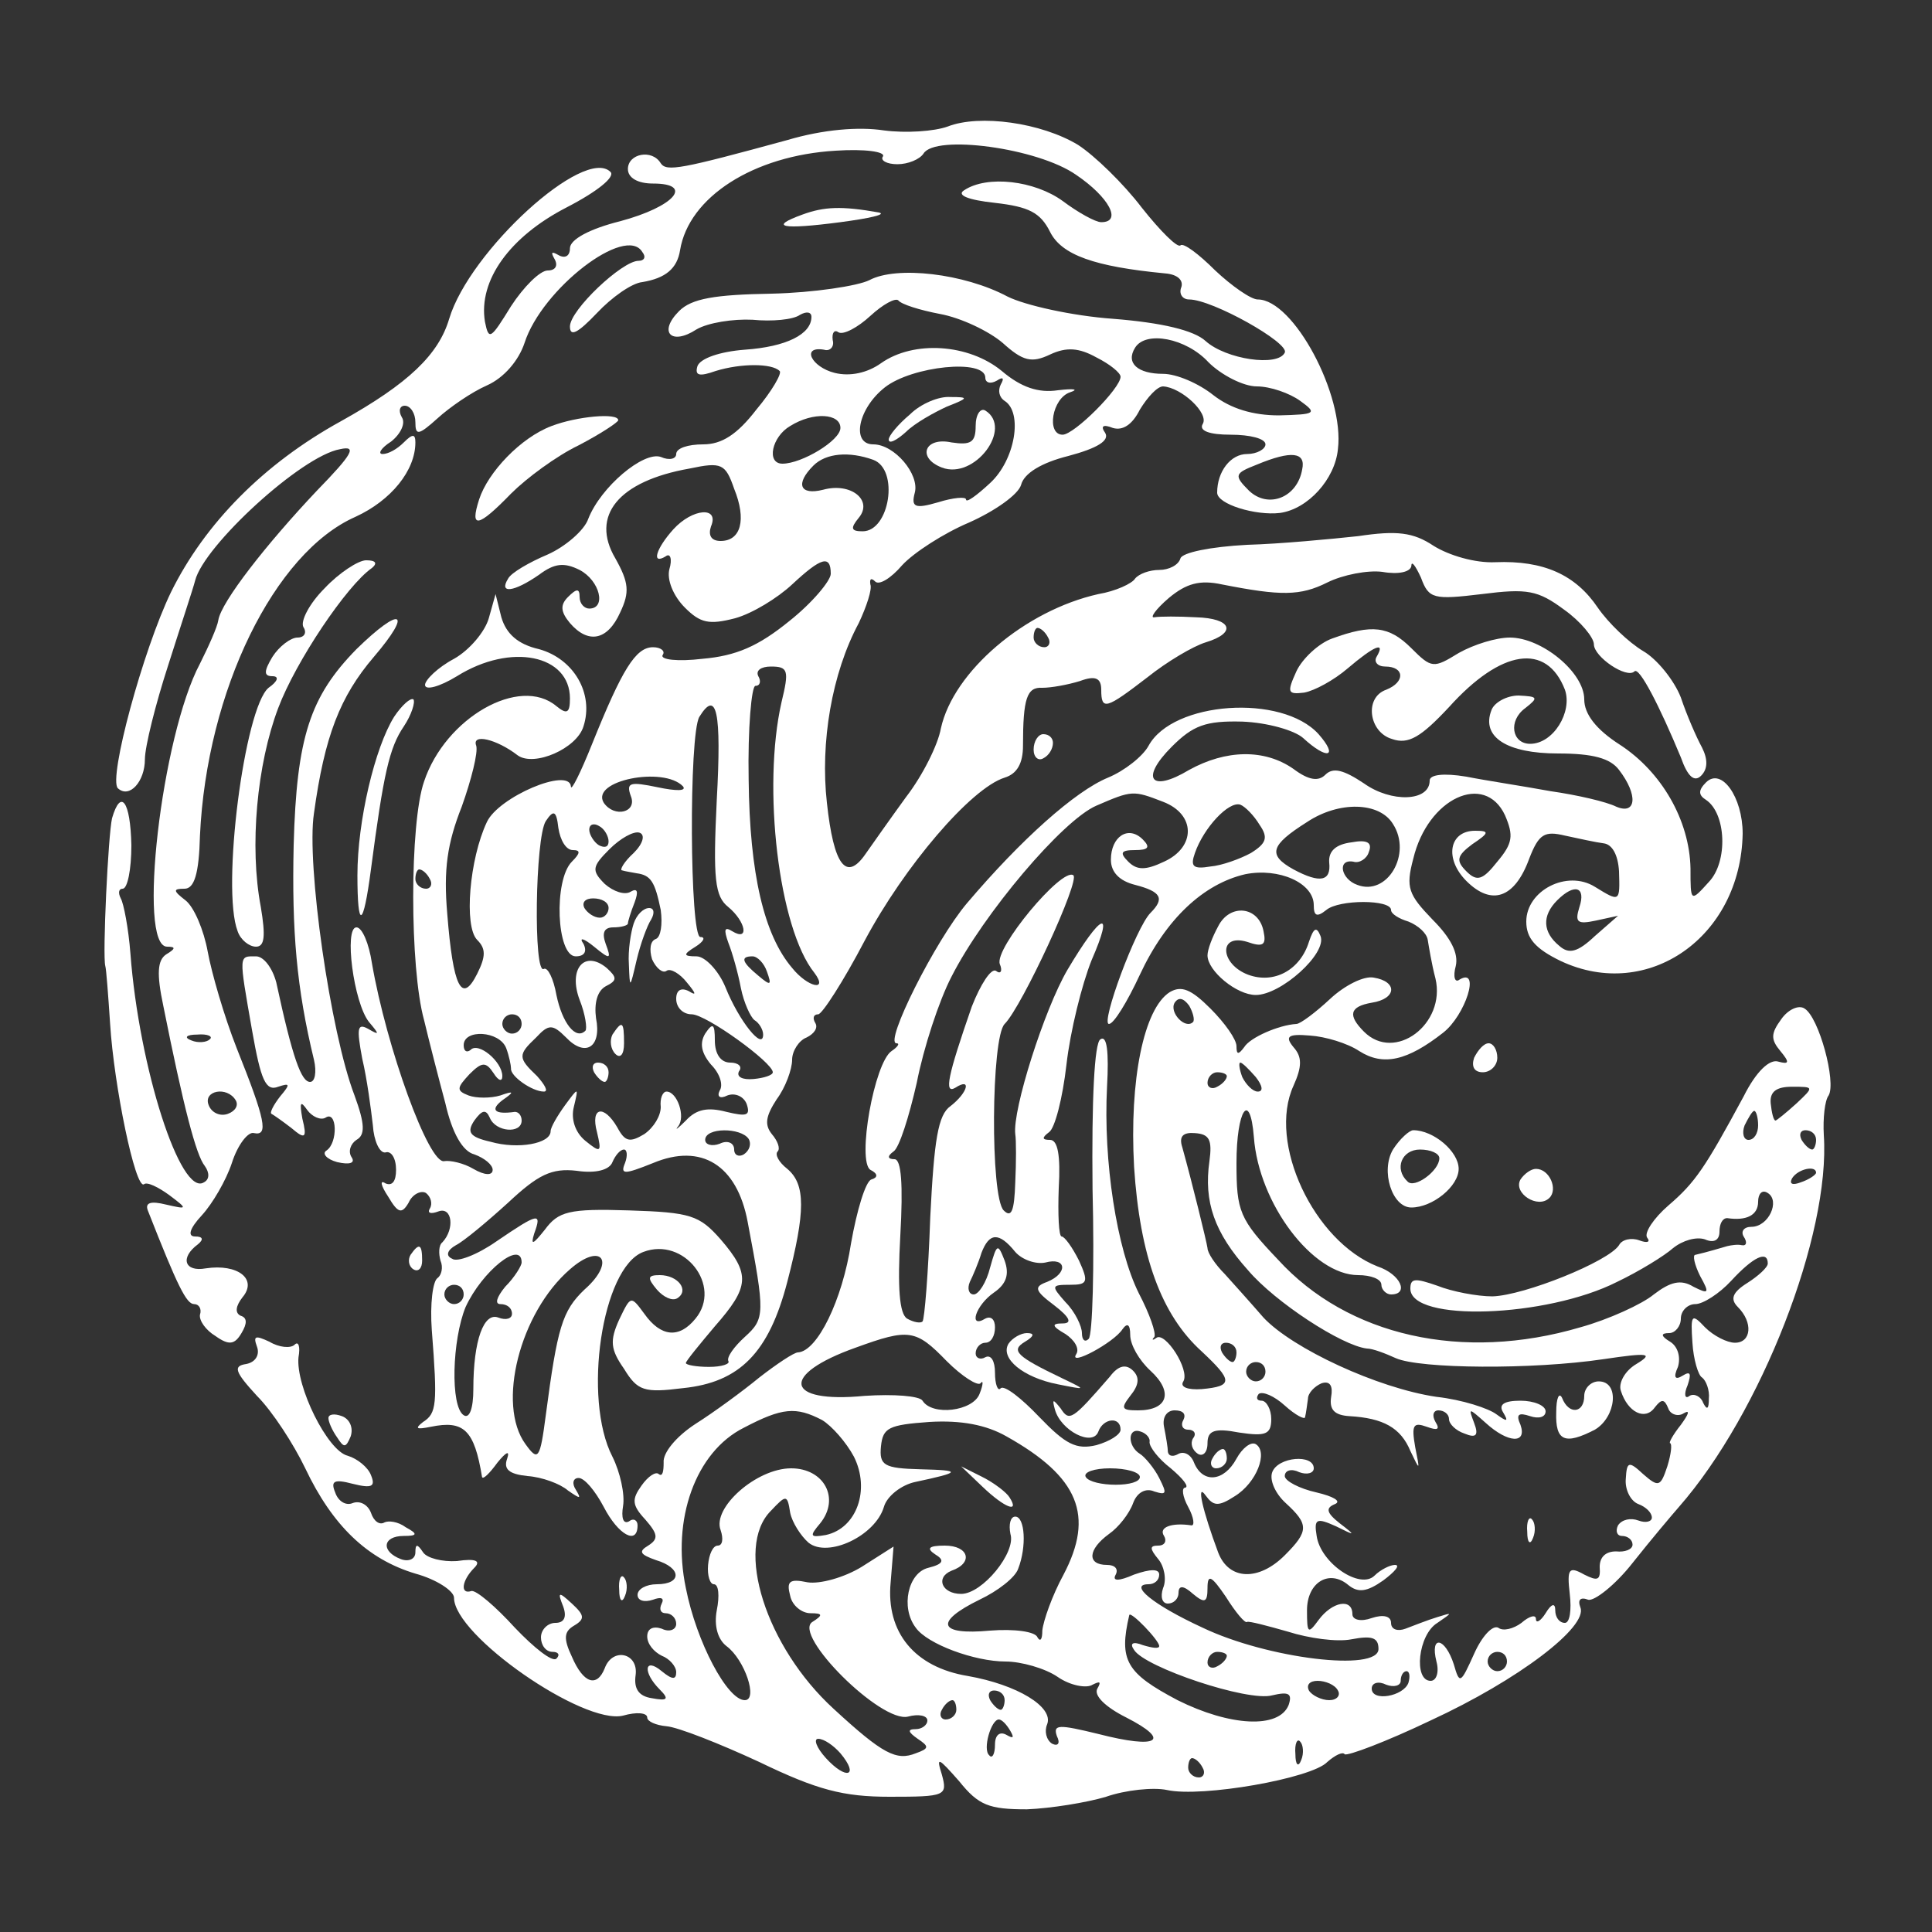 <?xml version="1.0" standalone="no"?>
<!DOCTYPE svg PUBLIC "-//W3C//DTD SVG 20010904//EN"
 "http://www.w3.org/TR/2001/REC-SVG-20010904/DTD/svg10.dtd">
<svg version="1.0" xmlns="http://www.w3.org/2000/svg"
 width="200pt" height="200pt" viewBox="0 0 200 200"
 preserveAspectRatio="xMidYMid meet">

<rect x="0" y="0" width="200" height="200" fill="#333333" stroke="none"/>

<g transform="translate(0,200) scale(0.1,-0.1)"
fill="#ffffff" stroke="none">
<path d="M981 1869 c-14 -5 -43 -7 -66 -4 -26 4 -63 1 -100 -10 -110 -30 -125
-33 -131 -24 -9 15 -34 10 -34 -6 0 -9 10 -15 26 -15 43 0 22 -24 -34 -39 -32
-8 -52 -19 -52 -28 0 -8 -5 -11 -12 -7 -7 4 -8 3 -4 -4 4 -7 1 -12 -7 -12 -8
0 -25 -17 -38 -37 -21 -34 -23 -36 -27 -16 -7 43 26 88 84 118 33 17 51 32 46
37 -27 27 -146 -82 -167 -152 -11 -37 -42 -67 -112 -106 -80 -44 -141 -106
-176 -177 -29 -60 -65 -193 -55 -203 12 -11 28 7 28 30 0 13 11 57 24 97 13
41 26 80 28 88 9 36 110 129 150 136 18 4 13 -5 -24 -43 -52 -55 -99 -115
-102 -134 -1 -7 -10 -27 -19 -45 -40 -75 -65 -293 -34 -293 9 0 9 -2 -1 -8 -9
-6 -10 -20 -3 -53 21 -105 34 -155 43 -166 5 -7 5 -14 -1 -17 -24 -15 -67 118
-76 237 -2 26 -7 52 -10 57 -3 6 -2 10 2 10 5 0 9 20 9 45 -1 46 -11 59 -20
28 -4 -17 -10 -142 -7 -153 1 -3 3 -30 5 -60 4 -64 26 -171 35 -166 3 3 15 -3
26 -11 20 -15 19 -15 -3 -10 -16 4 -22 2 -19 -6 31 -79 40 -97 48 -97 5 0 8
-5 6 -11 -1 -6 6 -16 16 -22 14 -10 20 -9 27 3 6 10 6 16 -1 18 -6 3 -5 10 2
19 16 19 -5 35 -38 30 -22 -4 -27 11 -8 25 6 5 5 8 -3 8 -8 0 -6 8 7 22 11 12
25 36 31 54 6 19 17 33 23 31 15 -3 12 13 -18 88 -13 33 -26 78 -30 100 -4 22
-14 46 -23 53 -13 10 -13 12 -1 12 10 0 15 15 16 55 7 150 77 293 161 330 37
17 62 48 62 77 0 9 -3 9 -12 0 -7 -7 -16 -12 -22 -12 -5 0 -2 6 9 13 10 8 15
19 11 25 -4 7 -2 12 3 12 6 0 11 -8 11 -17 0 -14 3 -14 23 4 12 11 35 27 51
34 18 8 33 26 39 44 18 56 105 123 122 94 4 -5 2 -9 -4 -9 -17 0 -71 -51 -71
-68 0 -11 8 -7 28 14 15 16 36 31 47 32 24 4 36 14 39 33 9 55 76 98 161 103
30 2 52 -1 49 -6 -3 -4 4 -8 15 -8 11 0 23 5 27 11 12 20 118 6 158 -22 34
-23 48 -49 26 -49 -6 0 -24 10 -40 22 -29 21 -78 27 -102 11 -8 -5 4 -10 32
-13 35 -4 47 -10 57 -30 12 -24 46 -36 119 -43 13 -1 19 -7 17 -14 -3 -7 1
-13 8 -13 24 0 104 -45 99 -55 -7 -15 -61 -7 -82 12 -12 11 -45 19 -96 23 -42
3 -91 14 -109 23 -45 24 -115 32 -143 17 -12 -6 -58 -13 -101 -14 -59 -1 -83
-5 -96 -18 -22 -22 -8 -36 18 -19 12 7 38 11 58 10 20 -2 42 0 49 5 7 4 12 3
12 -2 0 -18 -26 -31 -69 -34 -26 -2 -46 -9 -49 -17 -3 -10 2 -11 19 -5 26 8
58 8 66 0 3 -2 -8 -21 -24 -40 -20 -26 -36 -36 -55 -36 -16 0 -28 -4 -28 -10
0 -5 -7 -7 -16 -3 -18 6 -62 -31 -75 -64 -4 -12 -24 -29 -42 -37 -19 -8 -38
-19 -41 -25 -10 -16 6 -14 32 4 16 12 26 13 42 5 21 -11 28 -40 10 -40 -5 0
-10 5 -10 12 0 9 -3 9 -12 0 -8 -8 -8 -15 2 -27 19 -22 39 -18 52 11 10 21 9
31 -5 56 -26 44 3 80 77 93 33 7 37 5 46 -21 13 -32 7 -54 -14 -54 -10 0 -13
6 -10 15 9 21 -19 19 -39 -3 -18 -20 -23 -37 -8 -28 5 4 7 -3 4 -13 -3 -11 4
-28 16 -40 16 -16 25 -18 52 -11 18 5 44 21 59 35 30 28 40 31 40 11 0 -7 -19
-30 -43 -49 -32 -26 -55 -36 -90 -39 -25 -3 -44 -1 -41 4 3 4 -2 8 -10 8 -18
0 -32 -23 -63 -100 -12 -30 -22 -50 -22 -44 -2 20 -75 -11 -87 -37 -18 -38
-24 -108 -10 -122 9 -9 9 -17 0 -35 -16 -32 -25 -14 -31 62 -4 46 0 73 15 111
10 28 17 56 15 63 -5 13 21 7 43 -10 17 -12 61 7 68 30 11 34 -10 70 -46 80
-22 5 -34 16 -39 33 l-6 24 -7 -25 c-4 -14 -20 -33 -36 -42 -17 -9 -30 -22
-30 -27 0 -6 15 -2 33 9 56 35 117 22 117 -23 0 -15 -3 -17 -14 -8 -38 32
-115 -12 -137 -78 -15 -43 -15 -193 0 -247 5 -21 15 -60 22 -86 7 -31 18 -50
30 -53 11 -4 19 -11 19 -16 0 -6 -8 -6 -20 1 -10 6 -24 9 -30 8 -16 -4 -60
118 -75 205 -3 20 -10 37 -16 37 -13 0 -3 -78 13 -98 11 -13 11 -14 -1 -7 -11
6 -12 1 -6 -31 5 -21 9 -52 11 -69 1 -16 7 -29 13 -28 6 2 11 -6 11 -18 0 -12
-4 -17 -11 -14 -6 4 -5 -2 3 -14 10 -17 14 -18 21 -6 4 9 13 13 18 10 5 -4 7
-11 4 -16 -3 -5 1 -6 9 -3 14 5 17 -18 4 -32 -4 -3 -4 -12 -2 -19 3 -7 1 -15
-3 -18 -5 -3 -8 -27 -6 -54 6 -77 5 -86 -9 -95 -9 -7 -7 -8 8 -5 34 7 45 -3
53 -52 1 -3 8 4 16 15 9 11 13 13 10 4 -4 -11 2 -16 21 -18 15 -1 34 -8 42
-15 13 -9 14 -9 8 1 -4 6 -3 12 3 12 6 0 17 -13 26 -30 15 -29 35 -40 35 -19
0 5 -4 8 -9 4 -6 -3 -8 4 -6 16 2 12 -3 35 -11 51 -31 60 -11 196 32 212 42
16 82 -35 54 -69 -17 -21 -36 -19 -53 5 -14 19 -14 19 -26 -6 -10 -22 -9 -31
5 -51 14 -23 21 -25 61 -20 59 6 89 37 108 110 19 73 19 101 0 117 -9 7 -13
15 -10 18 3 3 0 11 -6 18 -8 10 -6 19 5 36 9 12 16 31 16 41 0 9 7 20 15 23 8
4 12 10 9 15 -3 5 -2 9 3 9 4 0 26 34 48 76 41 77 110 158 145 169 13 4 19 15
19 33 0 49 4 61 20 60 9 0 26 3 39 7 16 6 22 3 22 -9 0 -22 5 -20 48 13 20 16
47 32 60 36 33 10 27 25 -10 26 -18 1 -37 1 -43 0 -5 -1 1 8 15 20 18 15 32
19 55 14 61 -12 81 -12 109 2 16 8 42 13 57 11 17 -3 29 0 30 6 0 6 4 1 10
-12 8 -22 13 -23 63 -17 47 6 58 4 85 -16 17 -12 31 -29 31 -36 0 -13 34 -36
42 -28 5 5 26 -36 48 -89 7 -20 14 -26 21 -19 7 7 7 17 1 29 -6 11 -16 34 -22
52 -7 18 -25 40 -39 48 -15 9 -36 29 -47 45 -23 34 -56 49 -106 47 -21 -1 -48
7 -64 17 -21 14 -38 16 -78 10 -28 -3 -80 -8 -115 -9 -38 -2 -67 -8 -69 -14
-2 -7 -12 -12 -22 -12 -10 0 -21 -4 -25 -9 -3 -5 -20 -13 -38 -16 -76 -17
-150 -80 -163 -139 -3 -17 -19 -49 -36 -71 -16 -22 -35 -49 -42 -59 -20 -29
-33 -12 -40 53 -7 62 5 134 33 186 8 17 14 35 12 40 -1 6 1 7 5 3 4 -4 16 3
28 17 12 13 43 33 69 44 27 12 51 29 54 39 3 12 21 23 49 30 30 8 43 16 38 24
-5 7 -2 9 8 5 10 -3 20 3 28 19 8 13 18 24 24 24 19 -1 48 -28 41 -39 -4 -7 7
-11 29 -11 20 0 36 -4 36 -10 0 -5 -9 -10 -19 -10 -17 0 -31 -18 -31 -40 0
-12 40 -24 65 -21 29 4 57 35 60 66 7 56 -46 155 -83 155 -7 0 -27 14 -44 30
-17 17 -33 29 -36 26 -3 -3 -21 15 -40 39 -19 25 -49 54 -66 65 -38 23 -102
32 -135 19z m-8 -194 c22 -4 51 -18 65 -30 21 -19 30 -21 49 -12 17 8 30 7 48
-3 14 -7 25 -16 25 -20 0 -12 -48 -60 -60 -60 -17 0 -11 38 8 44 9 3 4 4 -13
2 -20 -3 -38 3 -58 20 -34 28 -91 32 -125 8 -14 -10 -32 -14 -48 -10 -24 6
-35 28 -11 24 6 -2 11 3 9 10 -1 8 2 11 6 8 5 -3 20 5 33 17 13 12 26 19 29
16 3 -4 22 -10 43 -14z m278 -50 c13 -13 36 -25 50 -25 14 0 34 -7 45 -15 18
-13 16 -14 -22 -15 -27 0 -50 7 -68 21 -15 12 -38 22 -52 22 -26 0 -39 11 -29
27 11 18 53 10 76 -15z m-231 -16 c0 -5 5 -7 12 -3 6 4 8 3 4 -4 -3 -6 -2 -13
4 -17 19 -12 11 -61 -15 -85 -14 -13 -25 -21 -25 -17 0 3 -13 2 -29 -3 -24 -7
-28 -5 -24 10 5 19 -21 50 -43 50 -23 0 -16 37 12 59 28 22 104 30 104 10z
m-150 -52 c0 -13 -40 -37 -60 -37 -17 0 -11 28 8 39 24 15 52 13 52 -2z m34
-33 c27 -10 17 -74 -11 -74 -12 0 -13 3 -4 14 15 18 -8 37 -37 29 -24 -6 -29
6 -10 25 13 13 37 15 62 6z m444 -10 c-5 -29 -35 -41 -55 -22 -16 16 -15 18 8
27 36 15 51 13 47 -5z m-263 -174 c3 -5 1 -10 -4 -10 -6 0 -11 5 -11 10 0 6 2
10 4 10 3 0 8 -4 11 -10z m-276 -67 c-20 -88 -3 -234 34 -280 15 -20 -7 -15
-23 5 -29 34 -44 97 -45 195 -1 53 3 97 7 97 5 0 6 5 3 10 -3 6 3 10 13 10 18
0 19 -4 11 -37z m-67 -101 c-4 -82 -2 -100 12 -111 18 -15 22 -36 4 -25 -8 5
-9 2 -4 -12 4 -10 10 -31 13 -47 3 -15 10 -30 14 -33 5 -3 9 -10 9 -15 0 -17
-25 14 -39 49 -7 17 -21 32 -30 32 -14 0 -14 2 -1 10 8 5 11 10 5 10 -11 0
-12 210 -1 228 18 29 23 5 18 -86z m-35 14 c4 -5 -7 -5 -26 -1 -29 6 -33 5
-28 -9 7 -17 -17 -23 -28 -7 -14 23 62 38 82 17z m-114 -66 c8 0 8 -3 -1 -12
-19 -19 -16 -98 4 -98 9 0 12 5 8 13 -5 7 0 6 11 -3 17 -14 18 -13 12 3 -4 11
-2 17 8 17 8 0 15 2 15 4 0 2 3 12 7 22 4 11 3 15 -4 11 -6 -4 -18 0 -27 8
-14 14 -13 18 5 36 11 11 25 19 31 17 6 -2 4 -11 -6 -21 -10 -9 -15 -18 -12
-18 3 -1 10 -2 15 -3 15 -2 19 -9 25 -38 2 -15 0 -28 -5 -30 -6 -2 -7 -11 -4
-21 4 -9 11 -15 15 -12 4 3 14 -3 21 -12 10 -12 10 -14 2 -9 -8 4 -13 1 -13
-8 0 -9 7 -16 16 -16 15 0 84 -50 84 -60 0 -3 -9 -6 -20 -7 -11 -1 -18 2 -15
8 4 5 -1 9 -9 9 -10 0 -16 9 -16 23 0 17 -2 19 -10 7 -6 -10 -4 -20 6 -32 9
-9 13 -21 9 -27 -3 -6 0 -9 8 -5 8 3 17 -1 20 -9 4 -12 0 -13 -21 -8 -19 5
-31 3 -42 -9 -8 -8 -12 -11 -8 -6 8 10 -1 36 -12 36 -4 0 -7 -7 -6 -16 0 -9
-7 -21 -17 -28 -15 -9 -20 -8 -28 7 -14 24 -28 21 -21 -5 5 -21 4 -22 -12 -9
-11 9 -15 23 -12 35 5 21 5 21 -9 2 -8 -11 -15 -23 -15 -27 0 -13 -34 -19 -62
-11 -22 5 -25 10 -17 22 8 11 12 12 16 3 6 -15 33 -17 33 -3 0 5 -3 9 -7 9
-21 -3 -26 2 -13 12 13 9 12 10 -2 5 -10 -3 -25 -3 -33 0 -13 5 -12 8 1 22 13
13 17 13 25 1 5 -8 9 -9 9 -3 0 15 -25 36 -33 27 -4 -3 -7 -1 -7 5 0 17 37 15
44 -3 3 -8 5 -18 5 -21 -1 -8 22 -24 34 -24 5 0 1 7 -7 16 -20 19 -20 22 -1
40 13 14 17 14 31 0 20 -21 37 -10 31 20 -2 15 1 28 10 33 12 6 12 9 1 19 -23
19 -40 -1 -28 -33 6 -15 8 -30 6 -32 -10 -10 -24 8 -30 37 -3 17 -9 29 -13 27
-11 -7 -9 136 2 153 8 12 11 11 13 -7 2 -13 8 -23 15 -23z m37 9 c0 -6 -4 -7
-10 -4 -5 3 -10 11 -10 16 0 6 5 7 10 4 6 -3 10 -11 10 -16z m-185 -39 c3 -5
1 -10 -4 -10 -6 0 -11 5 -11 10 0 6 2 10 4 10 3 0 8 -4 11 -10z m185 -30 c0
-5 -4 -10 -9 -10 -6 0 -13 5 -16 10 -3 6 1 10 9 10 9 0 16 -4 16 -10z m164
-66 c5 -14 4 -15 -9 -4 -17 14 -19 20 -6 20 5 0 12 -7 15 -16z m-254 -54 c0
-5 -4 -10 -10 -10 -5 0 -10 5 -10 10 0 6 5 10 10 10 6 0 10 -4 10 -10z m-323
-16 c-3 -3 -12 -4 -19 -1 -8 3 -5 6 6 6 11 1 17 -2 13 -5z m27 -63 c3 -5 0
-11 -8 -14 -8 -3 -17 1 -20 9 -6 15 19 20 28 5z m531 -40 c3 -5 1 -12 -5 -16
-5 -3 -10 -1 -10 5 0 7 -7 10 -15 6 -8 -3 -15 -1 -15 4 0 13 37 13 45 1z
m-128 -25 c-5 -12 -1 -12 29 0 50 21 87 -2 98 -61 18 -95 18 -100 -3 -119 -11
-10 -19 -21 -17 -25 2 -3 -7 -6 -20 -6 -13 0 -24 2 -24 4 0 2 14 19 30 38 36
41 37 54 6 90 -22 25 -31 28 -95 30 -62 2 -73 -1 -87 -20 -12 -15 -15 -17 -11
-4 8 22 5 22 -39 -8 -20 -14 -41 -22 -46 -18 -7 3 -5 9 4 14 8 4 32 24 54 44
31 29 45 36 71 33 20 -3 34 1 37 9 3 7 8 13 12 13 3 0 4 -6 1 -14z m-42 -131
c-23 -22 -28 -39 -40 -130 -6 -46 -8 -48 -21 -30 -30 41 -6 136 46 181 33 29
48 8 15 -21z m-65 28 c0 -3 -7 -15 -17 -25 -9 -11 -11 -18 -5 -18 7 0 12 -4
12 -10 0 -5 -6 -7 -14 -4 -15 6 -26 -23 -26 -74 0 -20 -4 -31 -10 -27 -14 9
-12 78 2 112 17 37 58 70 58 46z m-60 -33 c0 -5 -4 -10 -10 -10 -5 0 -10 5
-10 10 0 6 5 10 10 10 6 0 10 -4 10 -10z"/>
<path d="M942 1571 c-12 -10 -22 -22 -22 -26 0 -5 8 -1 18 8 9 9 29 20 42 26
23 9 23 10 4 10 -12 1 -31 -7 -42 -18z"/>
<path d="M1010 1559 c0 -17 -5 -20 -25 -17 -28 6 -36 -16 -10 -26 34 -13 74
41 45 59 -5 3 -10 -4 -10 -16z"/>
<path d="M656 1044 c-3 -9 -6 -28 -5 -42 1 -26 1 -26 8 4 4 17 11 36 15 42 4
7 3 12 -2 12 -6 0 -13 -7 -16 -16z"/>
<path d="M634 929 c-3 -6 -2 -15 3 -20 5 -5 9 -1 9 11 0 23 -2 24 -12 9z"/>
<path d="M615 890 c3 -5 8 -10 11 -10 2 0 4 5 4 10 0 6 -5 10 -11 10 -5 0 -7
-4 -4 -10z"/>
<path d="M831 1778 c-36 -13 -22 -16 39 -8 30 4 48 8 40 10 -39 7 -57 6 -79
-2z"/>
<path d="M571 1559 c-32 -12 -66 -48 -75 -76 -10 -31 -1 -29 33 6 16 16 47 39
70 50 23 12 41 24 41 26 0 8 -43 4 -69 -6z"/>
<path d="M336 1391 c-16 -16 -25 -34 -22 -40 4 -6 1 -11 -6 -11 -7 0 -19 -9
-26 -20 -9 -15 -9 -20 0 -20 7 0 6 -5 -4 -12 -25 -21 -49 -208 -32 -252 3 -9
12 -16 19 -16 9 0 10 11 5 41 -12 63 -4 148 18 206 18 48 71 127 97 145 6 5 4
8 -6 8 -8 0 -28 -13 -43 -29z"/>
<path d="M369 1328 c-48 -49 -62 -91 -65 -203 -2 -89 3 -148 21 -222 3 -13 1
-23 -4 -23 -9 0 -18 24 -35 103 -4 15 -13 27 -21 27 -18 0 -18 3 -4 -77 9 -51
14 -63 27 -58 12 4 13 3 2 -10 -7 -9 -11 -17 -9 -18 2 -1 12 -8 21 -15 14 -12
16 -10 11 10 -3 17 -2 19 5 9 5 -7 14 -11 19 -8 12 8 13 -26 1 -34 -5 -3 0 -9
11 -12 13 -3 19 -1 15 5 -4 6 -1 14 5 18 9 5 9 16 -2 46 -25 65 -50 240 -42
292 11 80 27 121 62 162 41 48 28 53 -18 8z"/>
<path d="M1379 1339 c-14 -5 -31 -21 -37 -34 -10 -22 -9 -24 8 -22 11 2 31 13
45 25 27 23 40 29 30 12 -3 -5 1 -10 9 -10 20 0 21 -16 1 -24 -23 -8 -18 -44
6 -51 17 -6 30 2 59 33 54 60 101 67 120 18 8 -23 -12 -56 -36 -56 -19 0 -23
24 -5 37 14 11 13 12 -7 13 -12 0 -25 -7 -28 -15 -11 -28 16 -45 69 -45 36 0
54 -5 63 -17 20 -26 18 -47 -3 -38 -10 5 -40 12 -68 16 -27 5 -67 11 -87 15
-24 4 -38 2 -38 -4 0 -22 -40 -23 -68 -3 -21 14 -32 17 -40 9 -7 -7 -17 -6
-33 6 -30 21 -70 20 -108 -1 -40 -24 -51 -9 -18 24 22 22 35 27 73 26 26 -1
54 -9 63 -17 25 -23 37 -20 16 4 -38 42 -151 34 -176 -12 -6 -11 -25 -26 -42
-33 -34 -14 -90 -64 -146 -130 -33 -39 -86 -145 -73 -145 4 0 1 -4 -5 -8 -18
-12 -36 -114 -22 -123 8 -4 8 -8 1 -10 -6 -2 -15 -32 -21 -66 -9 -59 -35 -112
-55 -113 -4 0 -22 -12 -40 -26 -17 -14 -47 -36 -66 -48 -20 -13 -34 -30 -33
-40 0 -9 -1 -15 -5 -12 -3 3 -11 -2 -18 -12 -10 -14 -10 -20 4 -35 13 -15 14
-20 3 -27 -10 -6 -9 -9 8 -15 27 -8 27 -25 1 -25 -11 0 -20 -5 -20 -11 0 -6 7
-8 16 -5 8 3 12 2 9 -4 -3 -6 -1 -10 4 -10 6 0 11 -5 11 -11 0 -6 -7 -9 -15
-5 -9 3 -15 0 -15 -8 0 -8 7 -16 15 -20 8 -3 15 -11 15 -17 0 -8 -4 -8 -15 1
-18 15 -20 -1 -2 -19 10 -10 8 -12 -8 -9 -14 2 -19 10 -17 24 3 23 -24 29 -32
7 -8 -20 -22 -16 -34 12 -9 19 -8 26 2 32 12 7 11 11 -2 23 -14 13 -15 12 -9
-3 4 -11 1 -17 -8 -17 -8 0 -15 -7 -15 -15 0 -8 5 -15 12 -15 6 0 8 -3 4 -7
-4 -4 -23 11 -43 32 -20 22 -40 39 -45 38 -12 -4 -10 11 3 24 7 7 2 10 -18 7
-15 -1 -31 3 -35 9 -6 9 -8 9 -8 0 0 -7 -7 -10 -15 -7 -21 8 -19 24 3 24 14 0
15 2 2 9 -8 6 -18 7 -22 5 -5 -3 -11 1 -14 10 -3 8 -11 13 -19 10 -7 -3 -15 2
-18 11 -5 12 -1 14 18 9 20 -5 24 -3 19 9 -3 8 -14 17 -24 20 -21 5 -54 72
-51 102 2 11 0 17 -4 13 -4 -4 -16 -3 -26 3 -15 7 -17 6 -13 -5 3 -8 -1 -16
-11 -18 -14 -2 -12 -8 11 -33 16 -16 38 -50 50 -75 28 -59 64 -94 114 -109 22
-6 40 -18 40 -25 0 -39 134 -132 175 -122 14 4 25 3 25 -2 0 -4 9 -8 20 -9 12
-1 55 -18 96 -37 60 -29 87 -36 135 -36 58 0 60 1 54 23 -6 19 -4 18 18 -7 20
-25 31 -29 70 -29 25 1 62 7 82 13 20 7 49 10 63 7 36 -8 150 12 166 29 8 7
16 11 18 8 3 -2 43 13 89 35 91 42 163 97 155 117 -3 8 0 11 8 8 6 -2 28 15
46 38 19 24 41 50 48 58 85 97 157 282 150 385 -1 17 1 36 5 41 8 14 -10 81
-25 90 -6 4 -17 -1 -24 -11 -11 -15 -11 -21 -1 -33 10 -12 9 -14 -2 -11 -9 3
-23 -10 -36 -36 -40 -74 -50 -89 -78 -113 -15 -13 -25 -28 -22 -33 4 -5 0 -6
-8 -3 -8 3 -18 1 -21 -5 -11 -17 -98 -52 -131 -53 -16 0 -42 5 -57 11 -23 8
-28 8 -28 -3 0 -35 141 -30 214 7 23 11 49 27 58 35 10 8 24 12 33 9 9 -4 15
-1 15 8 0 8 3 14 8 14 20 -3 32 3 32 17 0 8 4 13 10 9 13 -8 1 -35 -17 -35 -8
0 -11 -5 -8 -10 4 -6 3 -10 -2 -9 -4 1 -11 0 -15 -1 -7 -2 -20 -6 -33 -9 -3 0
-1 -10 5 -22 10 -18 9 -19 -7 -11 -13 8 -24 5 -41 -8 -12 -10 -47 -26 -76 -34
-122 -36 -241 -9 -313 70 -40 42 -43 50 -43 100 0 55 14 76 18 27 5 -69 61
-143 108 -143 13 0 24 -4 24 -10 0 -5 5 -10 10 -10 19 0 10 21 -14 29 -66 26
-114 128 -87 187 9 20 9 30 0 40 -9 11 -6 14 17 12 16 -1 39 -8 51 -16 25 -16
50 -10 87 19 23 18 39 68 17 55 -5 -4 -7 3 -4 14 3 13 -5 29 -24 48 -25 26
-28 33 -20 63 15 63 74 90 95 45 9 -21 8 -29 -8 -48 -15 -19 -21 -21 -32 -10
-11 11 -10 16 6 28 18 12 18 14 3 14 -27 0 -32 -29 -9 -52 26 -26 50 -18 65
23 10 26 16 29 37 24 14 -3 32 -7 40 -8 9 -1 15 -12 16 -29 1 -32 1 -32 -25
-16 -29 18 -71 -4 -71 -36 0 -17 9 -28 36 -41 90 -42 186 25 188 132 0 38 -22
69 -38 53 -8 -8 -8 -13 0 -18 21 -14 23 -64 3 -85 -19 -21 -19 -21 -19 14 -1
50 -30 100 -73 128 -25 16 -37 32 -37 47 0 28 -44 64 -77 64 -14 0 -37 -7 -53
-16 -26 -16 -28 -16 -49 5 -23 23 -41 25 -82 10z m-175 -169 c34 -13 34 -47 1
-62 -19 -9 -28 -9 -37 0 -9 9 -8 12 7 12 14 0 16 3 8 11 -15 15 -33 3 -33 -21
0 -13 9 -22 25 -26 27 -7 31 -14 16 -29 -15 -15 -52 -115 -43 -115 5 0 19 23
32 51 27 58 66 94 109 104 35 7 71 -9 71 -32 0 -11 3 -13 13 -5 13 11 67 11
67 0 0 -4 8 -9 18 -12 10 -4 19 -12 20 -19 1 -6 4 -25 8 -40 11 -47 -42 -87
-74 -55 -17 17 -15 26 8 30 26 4 27 22 2 26 -10 2 -30 -8 -45 -22 -15 -14 -31
-26 -35 -26 -18 -1 -48 -14 -54 -24 -6 -8 -8 -8 -8 1 0 7 -12 24 -27 39 -20
20 -30 24 -42 17 -27 -17 -42 -91 -37 -181 6 -92 28 -153 70 -191 32 -30 33
-36 0 -39 -14 -1 -23 2 -19 8 7 12 -19 52 -28 45 -4 -3 -5 -2 -2 1 2 4 -5 24
-16 45 -23 46 -37 137 -33 214 2 36 0 54 -7 49 -6 -4 -9 -61 -8 -155 2 -81 0
-151 -4 -155 -4 -4 -7 -1 -7 6 0 7 -7 22 -17 32 -15 17 -15 18 5 18 18 0 19 3
9 25 -7 14 -15 25 -18 25 -3 0 -4 23 -3 50 2 34 -1 50 -9 50 -8 0 -9 2 -1 8 6
4 14 35 18 70 4 35 16 83 26 108 24 55 10 49 -25 -10 -24 -41 -57 -145 -54
-170 1 -6 1 -29 0 -50 -1 -30 -4 -37 -12 -29 -14 14 -13 179 1 193 18 18 79
150 71 154 -12 8 -82 -76 -76 -92 3 -7 1 -11 -4 -7 -5 3 -16 -14 -25 -37 -25
-72 -29 -91 -17 -84 17 11 13 -5 -5 -19 -13 -9 -17 -35 -21 -115 -2 -58 -6
-106 -8 -108 -2 -2 -9 -1 -16 3 -8 5 -10 32 -7 86 3 53 1 79 -6 79 -7 0 -8 3
-1 8 6 4 16 36 24 71 7 36 23 85 36 110 33 65 115 162 150 177 37 16 38 16 69
4z m100 -24 c9 -13 7 -19 -9 -29 -11 -6 -30 -13 -42 -14 -18 -3 -21 0 -16 14
9 26 35 54 47 50 5 -2 14 -11 20 -21z m138 1 c20 -31 -6 -75 -37 -63 -17 6
-21 27 -4 24 6 -2 14 3 16 10 4 10 -2 13 -18 10 -16 -2 -24 -9 -23 -21 2 -19
-9 -22 -37 -7 -27 15 -24 25 14 49 33 22 75 21 89 -2z m193 -86 c-5 -16 -2
-18 17 -14 l23 5 -24 -21 c-18 -17 -27 -19 -37 -10 -17 14 -18 31 -2 47 18 18
30 14 23 -7z m-400 -119 c-8 -8 -25 10 -19 20 4 6 9 5 15 -3 4 -7 6 -15 4 -17z
m65 -57 c7 -9 8 -15 2 -15 -5 0 -12 7 -16 15 -3 8 -4 15 -2 15 2 0 9 -7 16
-15z m-30 1 c0 -3 -4 -8 -10 -11 -5 -3 -10 -1 -10 4 0 6 5 11 10 11 6 0 10 -2
10 -4z m590 -28 c-11 -10 -21 -18 -22 -18 -2 0 -4 8 -5 18 -1 12 6 17 22 17
23 0 23 0 5 -17z m-40 -23 c0 -8 -4 -15 -10 -15 -5 0 -7 7 -4 15 4 8 8 15 10
15 2 0 4 -7 4 -15z m-568 -37 c-6 -42 5 -74 40 -113 28 -33 97 -78 123 -81 6
0 19 -5 30 -10 25 -11 141 -12 215 -1 47 7 52 6 34 -5 -12 -7 -19 -20 -16 -28
7 -22 25 -31 35 -17 7 9 10 9 14 -1 2 -6 10 -9 16 -5 7 4 5 -1 -3 -12 -8 -10
-13 -19 -11 -19 2 -1 1 -11 -3 -24 -7 -21 -9 -22 -25 -8 -15 14 -17 13 -18 -5
-1 -11 5 -23 13 -26 8 -3 14 -9 14 -14 0 -4 -6 -6 -14 -3 -8 3 -17 1 -21 -5
-3 -6 -1 -11 4 -11 6 0 11 -4 11 -9 0 -5 -8 -8 -17 -7 -11 0 -17 -6 -17 -16 1
-14 -2 -15 -16 -8 -16 9 -18 6 -15 -20 2 -17 0 -30 -5 -30 -6 0 -10 6 -10 13
0 8 -4 7 -10 -3 -5 -8 -10 -11 -10 -6 0 5 -7 3 -15 -4 -8 -6 -19 -9 -24 -5 -6
3 -17 -9 -25 -27 -14 -31 -15 -32 -21 -11 -9 28 -25 31 -18 3 3 -11 0 -20 -6
-20 -18 0 -13 48 7 60 16 11 16 11 0 6 -10 -3 -25 -9 -33 -12 -8 -3 -15 -1
-15 6 0 7 -8 9 -20 5 -11 -4 -20 -2 -20 4 0 17 -21 13 -35 -6 -11 -15 -12 -14
-12 10 0 29 23 43 43 26 10 -8 19 -7 36 5 12 9 18 16 12 16 -5 0 -15 -5 -21
-11 -15 -15 -56 13 -60 41 -3 18 0 19 20 10 20 -10 21 -10 4 3 -14 11 -15 16
-5 20 7 3 -2 8 -19 12 -18 4 -33 12 -33 17 0 6 7 8 15 4 8 -3 15 -1 15 4 0 15
-37 12 -43 -4 -3 -8 3 -22 14 -32 24 -22 24 -29 -1 -54 -27 -27 -58 -26 -69 3
-16 43 -23 73 -13 59 8 -11 13 -12 30 -1 23 14 35 46 22 54 -5 3 -14 -4 -20
-15 -13 -24 -35 -26 -44 -4 -3 8 -10 12 -16 9 -5 -3 -10 -3 -11 2 0 4 -2 16
-4 26 -2 10 3 17 11 17 9 0 12 -4 9 -10 -3 -5 -1 -10 5 -10 6 0 9 -4 5 -9 -3
-5 -1 -12 5 -16 5 -3 10 1 10 11 0 13 7 16 33 11 27 -4 33 -2 33 14 0 10 -5
19 -10 19 -5 0 -6 3 -3 7 4 3 16 -2 27 -12 11 -10 21 -15 21 -12 1 4 2 12 3
19 0 6 7 13 14 16 9 3 12 -3 10 -14 -2 -13 3 -19 19 -20 35 -2 53 -12 63 -36
10 -21 10 -21 5 4 -4 23 -2 26 12 21 11 -4 14 -3 9 5 -4 7 -2 12 3 12 6 0 11
-4 11 -9 0 -5 7 -12 16 -15 12 -5 15 -2 10 11 -6 16 -6 16 12 0 23 -21 43 -22
36 -2 -5 11 -2 13 10 9 9 -3 16 -1 16 5 0 6 -12 11 -26 11 -17 0 -23 -4 -18
-12 6 -10 4 -10 -7 -2 -8 6 -35 15 -62 18 -61 9 -149 50 -179 82 -13 15 -31
35 -40 45 -10 10 -18 22 -18 27 -1 7 -16 68 -26 104 -4 12 1 16 13 15 15 -1
18 -7 15 -29z m628 22 c0 -5 -2 -10 -4 -10 -3 0 -8 5 -11 10 -3 6 -1 10 4 10
6 0 11 -4 11 -10z m0 -34 c0 -2 -7 -7 -16 -10 -8 -3 -12 -2 -9 4 6 10 25 14
25 6z m-829 -82 c7 -8 21 -13 31 -11 22 6 24 -11 2 -20 -14 -5 -13 -9 7 -24
17 -13 19 -19 9 -19 -12 0 -11 -3 3 -11 9 -6 15 -15 11 -21 -8 -13 39 12 48
26 5 7 8 5 8 -6 0 -10 9 -26 21 -37 24 -22 18 -41 -13 -41 -17 0 -18 2 -8 15
9 11 10 19 3 26 -7 7 -15 6 -24 -6 -39 -45 -42 -47 -51 -33 -8 10 -9 10 -6 -1
6 -22 39 -39 45 -23 5 14 23 16 23 2 0 -5 -11 -12 -25 -16 -21 -5 -32 1 -59
29 -19 20 -36 33 -40 30 -3 -4 -6 4 -6 16 0 12 -4 19 -10 16 -5 -3 -10 -1 -10
4 0 6 5 11 10 11 6 0 10 7 10 16 0 8 -4 12 -10 9 -18 -11 -10 14 9 27 13 9 16
19 11 33 -7 18 -8 18 -15 -7 -4 -16 -12 -28 -17 -28 -5 0 -7 6 -4 13 3 6 9 20
12 30 8 21 18 22 35 1z m779 -12 c0 -4 -10 -13 -21 -20 -16 -10 -18 -17 -10
-25 16 -16 14 -37 -3 -37 -8 0 -22 7 -31 16 -14 15 -15 13 -13 -16 1 -17 6
-34 10 -36 4 -3 8 -13 7 -22 0 -11 -2 -12 -6 -4 -2 6 -9 10 -14 7 -5 -4 -6 2
-2 11 4 12 3 15 -5 10 -8 -5 -10 -2 -5 9 3 10 0 21 -8 26 -10 6 -10 9 -1 9 6
0 12 7 12 15 0 8 7 15 15 15 8 0 25 11 37 24 23 25 38 32 38 18z m-850 -101
c16 -16 32 -26 35 -23 3 4 3 -1 -1 -11 -7 -18 -49 -23 -59 -7 -3 5 -30 7 -60
5 -83 -8 -88 22 -9 50 55 20 62 19 94 -14z m300 9 c0 -5 -2 -10 -4 -10 -3 0
-8 5 -11 10 -3 6 -1 10 4 10 6 0 11 -4 11 -10z m30 -20 c0 -5 -4 -10 -10 -10
-5 0 -10 5 -10 10 0 6 5 10 10 10 6 0 10 -4 10 -10z m-459 -50 c10 -6 25 -23
33 -38 17 -34 3 -74 -29 -81 -17 -3 -17 -1 -6 12 21 26 4 57 -30 57 -36 0 -82
-41 -73 -64 3 -9 2 -16 -3 -16 -5 0 -9 -9 -10 -20 -1 -11 2 -20 6 -20 5 0 6
-12 3 -27 -3 -16 1 -30 10 -37 19 -14 33 -56 19 -56 -18 0 -50 60 -61 116 -15
71 10 141 60 166 40 21 54 22 81 8z m191 -17 c75 -42 91 -82 59 -143 -12 -22
-21 -48 -22 -58 0 -9 -2 -12 -5 -7 -2 6 -24 9 -49 7 -54 -5 -58 9 -11 32 19 9
37 23 40 32 9 23 7 54 -3 54 -5 0 -7 -8 -5 -18 6 -19 -29 -62 -51 -62 -20 0
-27 17 -10 24 23 8 18 26 -7 26 -17 0 -19 -3 -10 -9 10 -6 9 -10 -7 -14 -21
-5 -29 -41 -13 -62 12 -17 61 -35 93 -35 16 0 41 -7 54 -16 13 -9 30 -12 36
-8 8 4 9 3 5 -4 -4 -7 8 -19 30 -30 47 -24 33 -33 -29 -17 -41 10 -47 10 -43
-2 4 -8 1 -11 -5 -8 -6 4 -8 13 -5 20 7 18 -31 41 -82 50 -55 9 -85 45 -80 97
l3 37 -33 -21 c-18 -11 -43 -18 -56 -16 -19 4 -22 1 -18 -14 2 -10 12 -18 21
-18 13 0 13 -2 2 -9 -21 -13 71 -105 99 -98 11 3 20 1 20 -4 0 -5 -6 -9 -12
-9 -9 0 -8 -3 2 -10 12 -8 12 -10 -2 -15 -20 -8 -34 -1 -85 46 -70 64 -103
167 -65 205 16 17 17 17 20 -2 2 -10 11 -24 19 -31 20 -16 69 7 78 37 3 11 18
23 33 26 47 10 48 12 5 13 -38 1 -43 4 -41 24 2 19 8 22 50 25 33 2 59 -3 80
-15z m148 -6 c0 -5 9 -17 22 -27 13 -11 19 -19 15 -20 -4 0 -3 -9 3 -20 6 -11
7 -20 3 -19 -20 3 -34 -2 -28 -11 3 -5 1 -10 -6 -10 -9 0 -9 -3 0 -14 6 -7 9
-21 5 -30 -3 -9 -1 -16 5 -16 6 0 11 5 11 11 0 8 5 8 15 -1 12 -10 15 -9 15 6
0 15 4 13 19 -9 10 -16 20 -28 22 -26 2 1 21 -4 42 -10 22 -7 51 -11 66 -8 21
4 28 2 28 -10 0 -24 -115 -10 -182 22 -52 24 -77 45 -56 45 6 0 11 4 11 10 0
6 -9 6 -26 0 -16 -7 -23 -7 -19 0 3 6 -1 10 -9 10 -21 0 -20 16 2 32 10 7 21
21 25 32 4 11 13 16 22 12 13 -4 13 -2 5 14 -5 10 -15 22 -20 25 -13 8 -13 28
1 23 6 -2 10 -7 9 -11z m-10 -36 c0 -5 -11 -8 -25 -8 -14 0 -28 3 -31 8 -3 5
9 9 25 9 17 0 31 -4 31 -9z m20 -175 c0 -3 -7 -2 -17 1 -10 4 -14 2 -9 -5 11
-18 118 -54 143 -47 17 4 21 2 17 -10 -10 -25 -61 -22 -115 5 -53 28 -61 41
-50 88 1 5 31 -26 31 -32z m70 -10 c0 -3 -4 -8 -10 -11 -5 -3 -10 -1 -10 4 0
6 5 11 10 11 6 0 10 -2 10 -4z m290 -6 c0 -5 -4 -10 -10 -10 -5 0 -10 5 -10
10 0 6 5 10 10 10 6 0 10 -4 10 -10z m-102 -22 c-5 -14 -38 -20 -38 -6 0 6 7
8 15 4 8 -3 15 -1 15 4 0 6 3 10 6 10 3 0 4 -5 2 -12z m-73 -8 c3 -5 -1 -10
-9 -10 -8 0 -18 5 -21 10 -3 6 1 10 9 10 8 0 18 -4 21 -10z m-345 -10 c0 -5
-2 -10 -4 -10 -3 0 -8 5 -11 10 -3 6 -1 10 4 10 6 0 11 -4 11 -10z m-50 -10
c0 -5 -5 -10 -11 -10 -5 0 -7 5 -4 10 3 6 8 10 11 10 2 0 4 -4 4 -10z m56 -22
c4 -7 3 -8 -4 -4 -7 4 -12 0 -12 -10 0 -10 -3 -15 -6 -11 -7 6 2 37 10 37 3 0
8 -5 12 -12z m-176 -23 c20 -24 6 -28 -15 -5 -10 11 -13 20 -8 20 6 0 16 -7
23 -15z m477 -7 c-3 -8 -6 -5 -6 6 -1 11 2 17 5 13 3 -3 4 -12 1 -19z m-102
-8 c3 -5 1 -10 -4 -10 -6 0 -11 5 -11 10 0 6 2 10 4 10 3 0 8 -4 11 -10z"/>
<path d="M1261 1041 c-6 -11 -11 -24 -11 -30 0 -16 30 -41 50 -41 26 0 74 43
67 61 -4 10 -7 9 -12 -6 -9 -29 -36 -44 -63 -34 -29 11 -31 43 -1 34 17 -6 20
-3 17 11 -5 26 -35 29 -47 5z"/>
<path d="M1640 555 c0 -18 -16 -20 -23 -2 -3 6 -6 0 -6 -15 -1 -30 9 -34 40
-18 22 13 26 50 4 50 -8 0 -15 -7 -15 -15z"/>
<path d="M1255 490 c-3 -5 -1 -10 4 -10 6 0 11 5 11 10 0 6 -2 10 -4 10 -3 0
-8 -4 -11 -10z"/>
<path d="M1581 414 c0 -11 3 -14 6 -6 3 7 2 16 -1 19 -3 4 -6 -2 -5 -13z"/>
<path d="M1044 609 c-9 -15 15 -35 51 -42 30 -6 30 -6 5 6 -48 23 -54 29 -39
38 10 6 10 9 2 9 -6 0 -15 -5 -19 -11z"/>
<path d="M1017 461 c23 -22 39 -28 28 -11 -3 5 -16 15 -28 21 l-22 11 22 -21z"/>
<path d="M408 1258 c-20 -32 -38 -108 -38 -164 0 -57 6 -55 14 6 13 99 19 126
34 148 8 12 12 25 10 28 -3 2 -12 -6 -20 -18z"/>
<path d="M1070 1224 c0 -8 5 -12 10 -9 6 3 10 10 10 16 0 5 -4 9 -10 9 -5 0
-10 -7 -10 -16z"/>
<path d="M1526 905 c-3 -9 0 -15 9 -15 8 0 15 7 15 15 0 8 -4 15 -9 15 -5 0
-11 -7 -15 -15z"/>
<path d="M1442 810 c-13 -22 -1 -60 19 -60 22 0 49 22 49 40 0 18 -26 40 -47
40 -4 0 -14 -9 -21 -20z m48 -9 c0 -13 -26 -32 -33 -24 -14 13 -6 33 13 33 11
0 20 -4 20 -9z"/>
<path d="M1574 779 c-8 -14 18 -31 30 -19 9 9 0 30 -14 30 -5 0 -12 -5 -16
-11z"/>
<path d="M425 701 c-3 -5 -2 -12 3 -15 5 -3 9 1 9 9 0 17 -3 19 -12 6z"/>
<path d="M680 665 c7 -8 16 -12 21 -9 13 8 1 24 -18 24 -13 0 -13 -3 -3 -15z"/>
<path d="M340 532 c0 -4 4 -13 9 -20 7 -11 9 -11 14 1 3 9 -1 18 -9 21 -8 3
-14 2 -14 -2z"/>
<path d="M641 354 c0 -11 3 -14 6 -6 3 7 2 16 -1 19 -3 4 -6 -2 -5 -13z"/>
</g>
</svg>

